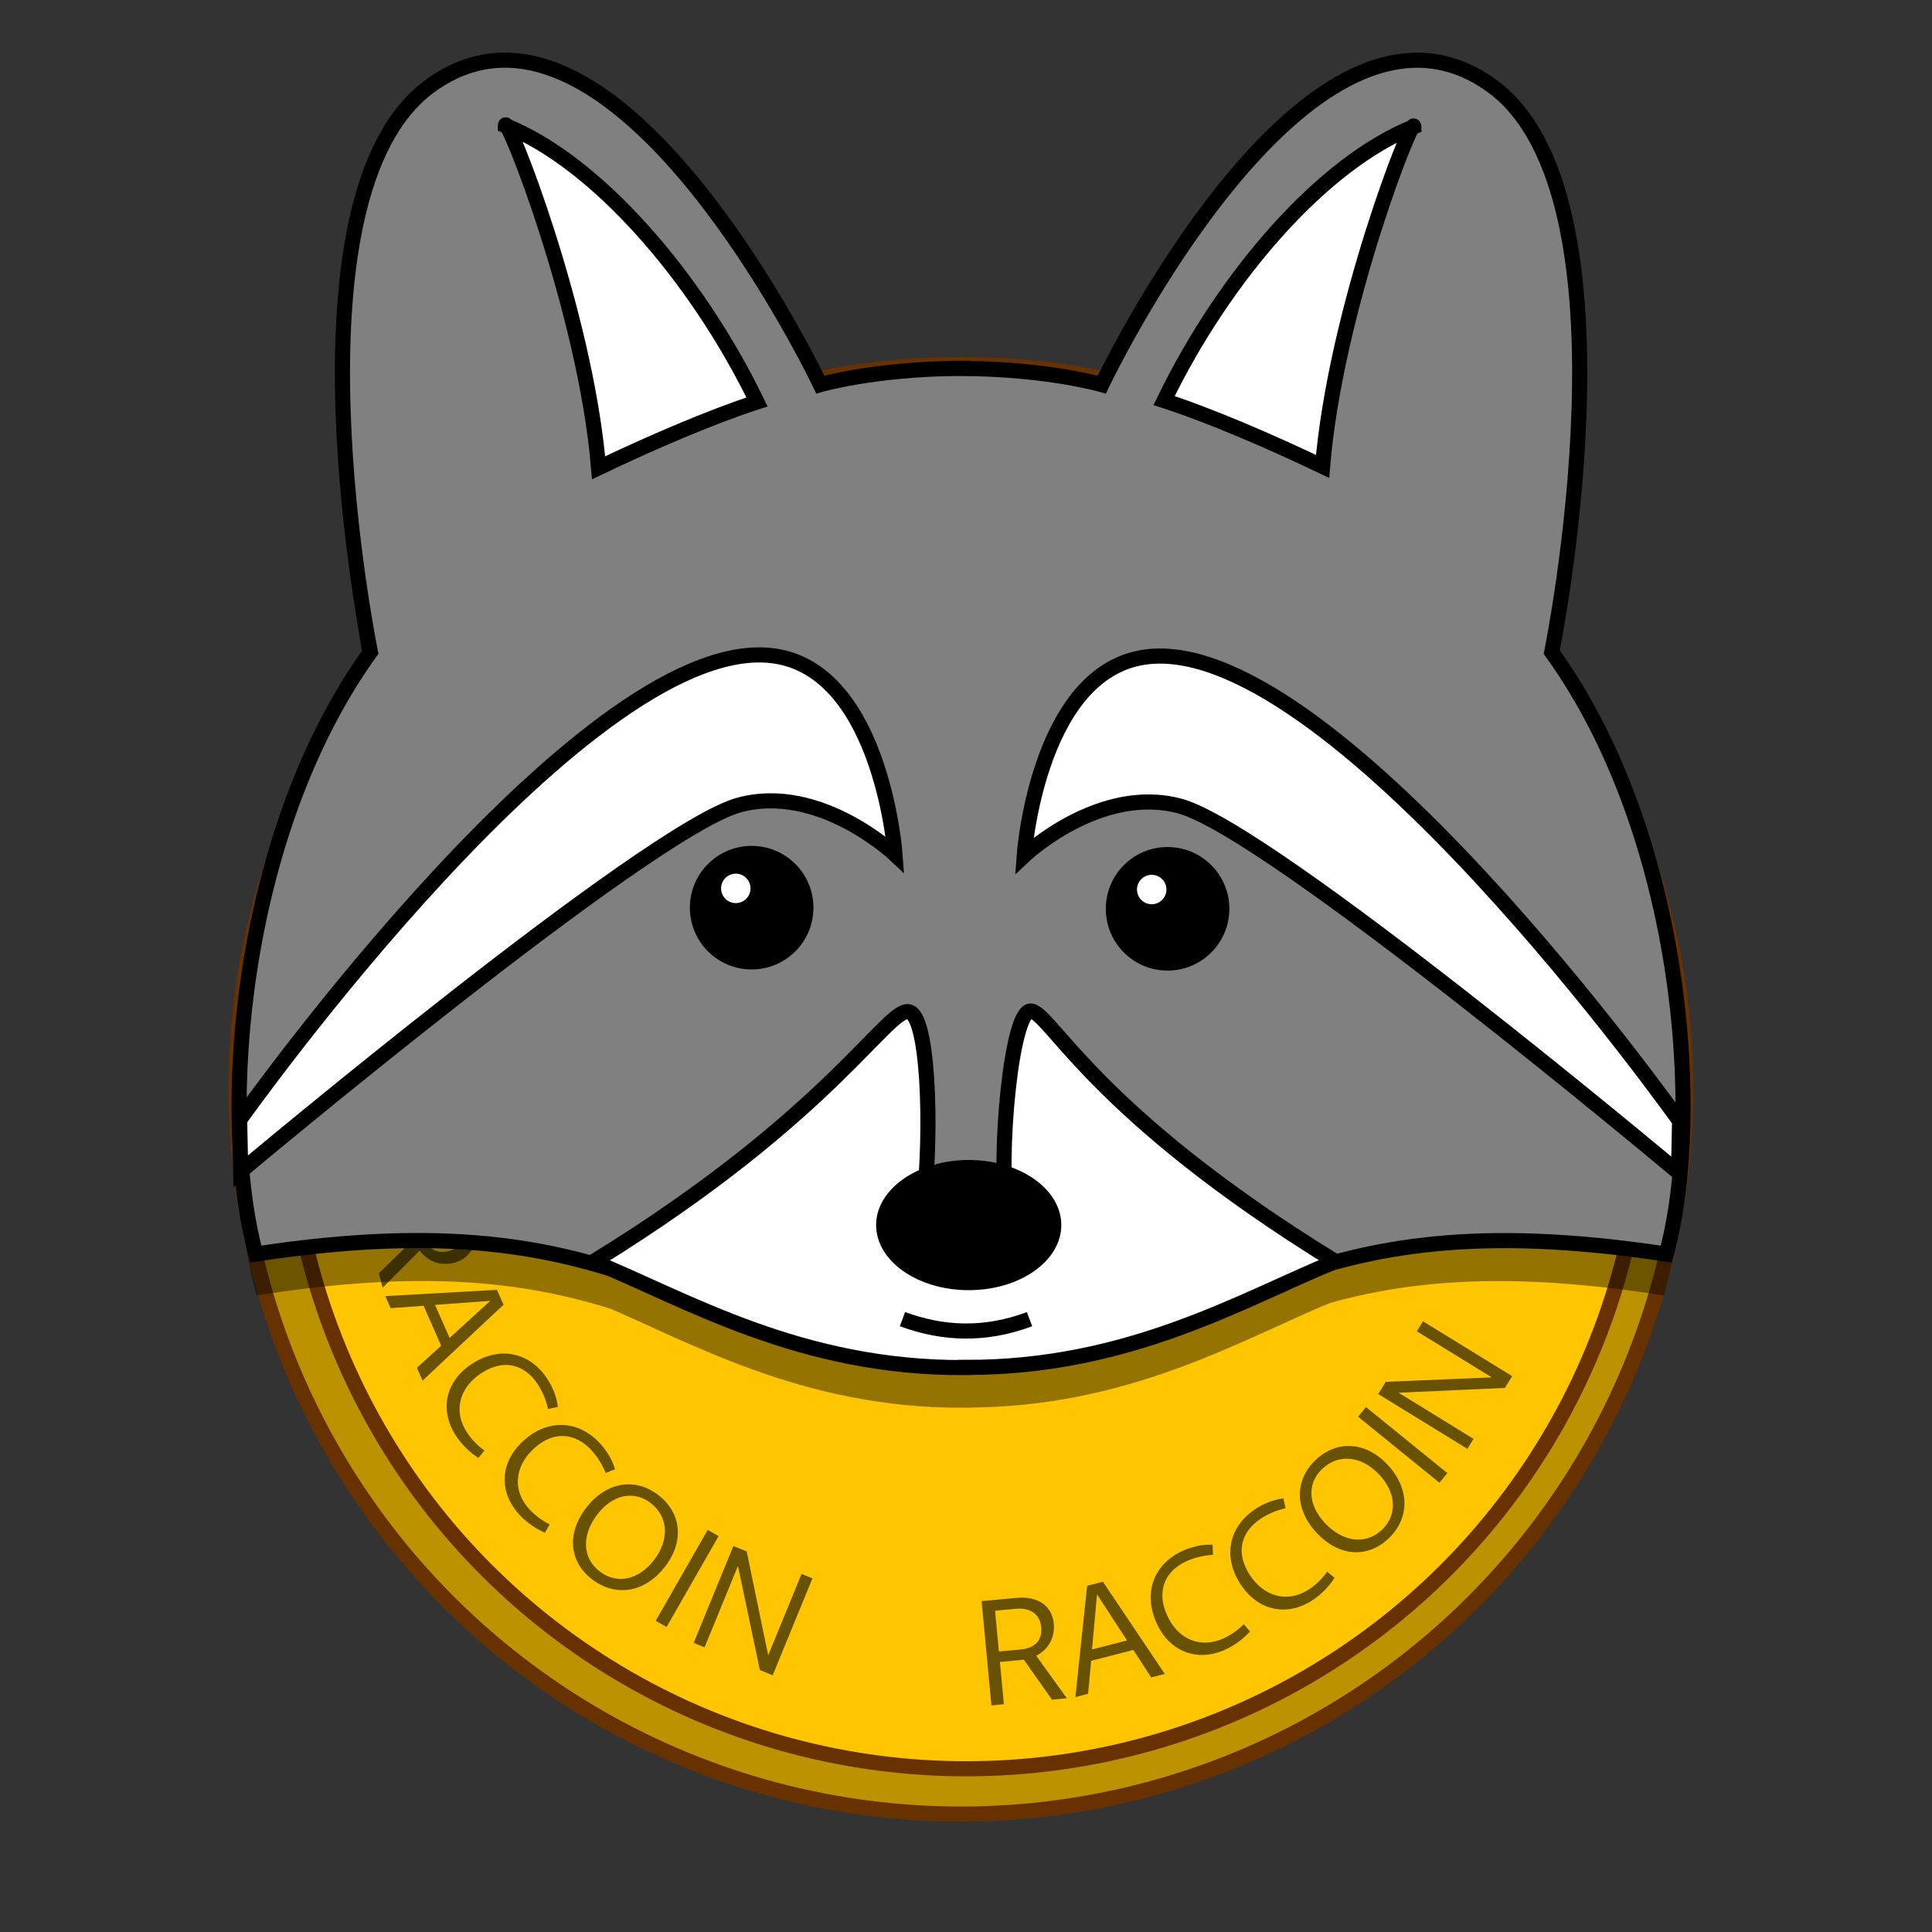<?xml version="1.0" encoding="UTF-8" standalone="no"?>
<!-- Created with Inkscape (http://www.inkscape.org/) -->

<svg
   width="128"
   height="128"
   viewBox="0 0 33.867 33.867"
   version="1.1"
   id="svg1"
   xml:space="preserve"
   sodipodi:docname="app-icon.svg"
   inkscape:version="1.3 (0e150ed6c4, 2023-07-21)"
   inkscape:export-filename="app-icon-64.png"
   inkscape:export-xdpi="48"
   inkscape:export-ydpi="48"
   xmlns:inkscape="http://www.inkscape.org/namespaces/inkscape"
   xmlns:sodipodi="http://sodipodi.sourceforge.net/DTD/sodipodi-0.dtd"
   xmlns="http://www.w3.org/2000/svg"
   xmlns:svg="http://www.w3.org/2000/svg"><rect x="0" y="0" width="33.867" height="33.867" fill="#333333" stroke="none"/><sodipodi:namedview
     id="namedview1"
     pagecolor="#505050"
     bordercolor="#eeeeee"
     borderopacity="1"
     inkscape:showpageshadow="0"
     inkscape:pageopacity="0"
     inkscape:pagecheckerboard="0"
     inkscape:deskcolor="#d1d1d1"
     inkscape:document-units="px"
     showguides="true"
     inkscape:zoom="5.6568542"
     inkscape:cx="53.209785"
     inkscape:cy="66.291261"
     inkscape:window-width="2560"
     inkscape:window-height="1414"
     inkscape:window-x="2560"
     inkscape:window-y="0"
     inkscape:window-maximized="1"
     inkscape:current-layer="g14"><sodipodi:guide
       position="16.934,32.251"
       orientation="1,0"
       id="guide4"
       inkscape:locked="false" /></sodipodi:namedview><defs
     id="defs1" /><g
     inkscape:label="Layer 1"
     inkscape:groupmode="layer"
     id="layer1"><circle
       style="opacity:1;fill:#bc9200;stroke:#673200;stroke-width:0.265;stroke-linejoin:round;fill-opacity:1"
       id="path1"
       cx="16.844"
       cy="19.095"
       r="12.705" /><circle
       style="fill:#ffc600;stroke:#673200;stroke-width:0.265;stroke-linejoin:round"
       id="path1-8"
       cx="16.938"
       cy="19.115"
       r="11.891" /><path
       d="m 6.371,21.29 0.056,0.212 0.719,-0.189 0.092,0.351 c 0.005,0.018 0.009,0.036 0.017,0.056 l -0.614,0.601 0.066,0.253 0.65,-0.652 c 0.141,0.193 0.365,0.276 0.603,0.214 0.312,-0.082 0.436,-0.361 0.341,-0.724 L 8.148,20.824 Z m 0.954,-0.023 0.694,-0.182 0.092,0.351 c 0.066,0.253 -0.025,0.436 -0.245,0.494 -0.218,0.057 -0.378,-0.043 -0.442,-0.286 z m -0.571,1.453 0.093,0.211 0.578,-0.041 0.308,0.7 -0.425,0.387 0.099,0.225 1.42,-1.331 -0.115,-0.261 z m 0.872,0.154 0.967,-0.07 -0.711,0.649 z m 0.368,2.296 c 0.097,0.149 0.231,0.282 0.391,0.387 l 0.108,-0.13 c -0.117,-0.082 -0.233,-0.202 -0.309,-0.32 -0.24,-0.368 -0.137,-0.782 0.256,-1.038 0.375,-0.244 0.749,-0.169 0.99,0.202 0.081,0.124 0.145,0.281 0.177,0.428 l 0.172,-0.036 C 9.764,24.509 9.695,24.326 9.597,24.175 9.287,23.698 8.757,23.592 8.273,23.907 c -0.463,0.302 -0.576,0.807 -0.28,1.262 z m 1.109,1.38 c 0.12,0.131 0.274,0.241 0.448,0.318 l 0.085,-0.146 C 9.508,26.659 9.373,26.559 9.279,26.456 8.982,26.132 9.016,25.706 9.362,25.39 c 0.33,-0.302 0.711,-0.289 1.01,0.037 0.1,0.109 0.189,0.254 0.245,0.393 l 0.164,-0.064 C 10.741,25.608 10.644,25.439 10.523,25.307 10.139,24.887 9.598,24.869 9.173,25.258 8.765,25.631 8.736,26.149 9.102,26.549 Z m 1.275,1.134 c 0.421,0.321 0.935,0.231 1.285,-0.228 0.334,-0.438 0.283,-0.939 -0.125,-1.25 -0.414,-0.316 -0.921,-0.223 -1.266,0.229 -0.339,0.444 -0.296,0.942 0.106,1.249 z m 0.137,-0.135 c -0.307,-0.234 -0.325,-0.634 -0.044,-1.002 0.263,-0.345 0.635,-0.427 0.93,-0.203 0.313,0.239 0.341,0.639 0.065,1.001 -0.268,0.351 -0.65,0.433 -0.95,0.204 z m 0.979,0.863 0.191,0.109 0.912,-1.594 -0.191,-0.109 z m 0.666,0.387 0.191,0.078 0.585,-1.427 0.384,1.825 0.225,0.092 0.697,-1.699 -0.191,-0.078 -0.585,1.427 -0.377,-1.822 -0.233,-0.095 z m 5.219,1.096 0.219,-0.021 -0.07,-0.74 0.361,-0.034 c 0.018,-0.002 0.037,-0.004 0.058,-0.008 l 0.494,0.703 0.261,-0.025 -0.538,-0.746 c 0.213,-0.108 0.332,-0.316 0.308,-0.561 -0.03,-0.321 -0.285,-0.489 -0.659,-0.453 l -0.606,0.057 z m 0.131,-0.945 -0.067,-0.714 0.361,-0.034 c 0.261,-0.025 0.426,0.095 0.448,0.322 0.021,0.224 -0.104,0.366 -0.354,0.39 z m 1.341,0.799 0.223,-0.058 0.053,-0.577 0.74,-0.191 0.313,0.482 0.238,-0.062 -1.084,-1.616 -0.277,0.071 z m 0.292,-0.835 0.087,-0.965 0.526,0.807 z m 2.325,0.008 c 0.162,-0.071 0.316,-0.182 0.445,-0.323 l -0.111,-0.127 c -0.1,0.102 -0.237,0.197 -0.365,0.253 -0.402,0.177 -0.794,0.009 -0.983,-0.42 -0.18,-0.409 -0.045,-0.766 0.359,-0.944 0.136,-0.06 0.301,-0.098 0.451,-0.106 l -0.008,-0.176 c -0.152,-0.011 -0.344,0.027 -0.508,0.099 -0.521,0.229 -0.711,0.735 -0.479,1.263 0.223,0.506 0.704,0.699 1.2,0.481 z m 1.541,-0.872 c 0.148,-0.097 0.282,-0.232 0.386,-0.391 l -0.13,-0.108 c -0.082,0.117 -0.202,0.233 -0.319,0.31 -0.368,0.24 -0.782,0.138 -1.038,-0.254 -0.245,-0.374 -0.17,-0.749 0.2,-0.99 0.124,-0.081 0.281,-0.146 0.427,-0.178 l -0.037,-0.172 c -0.152,0.014 -0.335,0.083 -0.485,0.181 -0.476,0.311 -0.582,0.842 -0.266,1.324 0.302,0.463 0.809,0.575 1.263,0.278 z m 1.326,-1.075 c 0.385,-0.363 0.379,-0.886 -0.017,-1.305 -0.378,-0.4 -0.881,-0.431 -1.254,-0.079 -0.379,0.358 -0.369,0.873 0.022,1.286 0.383,0.406 0.882,0.444 1.249,0.097 z m -0.112,-0.157 c -0.281,0.265 -0.678,0.218 -0.996,-0.118 -0.298,-0.315 -0.319,-0.696 -0.05,-0.95 0.287,-0.271 0.686,-0.233 0.999,0.098 0.303,0.321 0.322,0.711 0.047,0.971 z m 1.01,-0.826 0.138,-0.17 -1.426,-1.157 -0.138,0.17 z m 0.49,-0.594 0.108,-0.176 -1.314,-0.808 1.863,-0.084 0.128,-0.207 -1.564,-0.962 -0.108,0.176 1.314,0.808 -1.859,0.078 -0.132,0.214 z"
       id="text14"
       style="font-size:2.646px;line-height:1.25;font-family:Cantarell;-inkscape-font-specification:Cantarell;letter-spacing:0.061px;opacity:0.59;stroke-width:0.265"
       aria-label="RACCOIN   RACCOIN" /><circle
       style="fill:none;stroke:none;stroke-width:0.265;stroke-linejoin:round"
       id="path1-8-6"
       cx="16.938"
       cy="-19.115"
       r="10.773"
       transform="scale(1,-1)" /><g
       id="g14-6"
       transform="matrix(0.99,0,0,0.997,0.155,0.643)"
       style="opacity:0.421;fill:#000000;fill-opacity:1;stroke-width:1.007"><g
         id="g13-5"
         style="fill:#000000;fill-opacity:1;stroke-width:1.007"><path
           id="path4-6"
           style="fill:#000000;fill-opacity:1;stroke:#000000;stroke-width:0.266px;stroke-linecap:butt;stroke-linejoin:miter;stroke-opacity:1"
           d="m 8.772,1.056 c -0.408,0.015 -0.817,0.151 -1.221,0.441 -2.689,1.933 -1.058,9.932 -1.058,9.932 -2.291,3.179 -2.674,8.1 -2.009,10.553 6.736,-1.024 7.308,1.586 12.322,1.954 v 0.008 c 0.016,-0.001 0.031,-0.003 0.047,-0.004 0.012,8.16e-4 0.022,0.002 0.034,0.003 v -0.006 c 5.014,-0.367 5.586,-2.978 12.322,-1.954 0.666,-2.453 0.282,-7.373 -2.009,-10.553 0,0 1.631,-7.999 -1.058,-9.932 -0.404,-0.29 -0.813,-0.426 -1.221,-0.441 -2.853,-0.108 -5.608,5.685 -5.608,5.685 0,0 -0.94,-0.273 -2.427,-0.284 v -0.003 c -0.022,4.8e-6 -0.041,0.001 -0.063,0.002 -0.006,-1.05e-5 -0.011,-5.155e-4 -0.018,-5.168e-4 v 0.001 c -1.487,0.01 -2.427,0.284 -2.427,0.284 0,0 -2.755,-5.793 -5.608,-5.685 z" /><path
           id="path9-9"
           style="fill:#000000;fill-opacity:1;stroke:#000000;stroke-width:0.266px;stroke-linecap:butt;stroke-linejoin:miter;stroke-opacity:1"
           d="m 17.712,17.742 c -0.238,0.873 -0.232,2.465 -0.059,3.572 0.168,1.075 -0.419,1.043 -0.729,1.011 v -0.001 c -7.12e-4,1.08e-4 -0.001,7.87e-4 -0.002,0.001 -1.61e-4,-1.7e-5 -3.55e-4,1.6e-5 -5.16e-4,0 -0.009,-8.77e-4 -0.019,-0.002 -0.027,-0.003 -9e-4,-5.7e-5 -0.002,-9.03e-4 -0.003,-0.001 v 0.006 c -0.31,0.032 -0.896,0.064 -0.729,-1.011 0.173,-1.108 0.179,-2.7 -0.059,-3.572 -0.538,0.53 -1.46,1.767 -5.697,4.372 1.633,0.669 3.633,1.876 6.517,1.857 v -0.003 c 2.866,0.01 4.858,-1.191 6.485,-1.857 -4.237,-2.605 -5.159,-3.842 -5.697,-4.372 z" /><ellipse
           style="fill:#000000;fill-opacity:1;stroke:none;stroke-width:2.704;stroke-linejoin:round;stroke-opacity:1"
           id="path8-3"
           cx="16.981"
           cy="21.475"
           rx="1.623"
           ry="1.141" /></g><g
         id="g12-7"
         style="fill:#000000;fill-opacity:1;stroke-width:1.007"><path
           style="fill:#000000;fill-opacity:1;stroke:#000000;stroke-width:0.266px;stroke-linecap:butt;stroke-linejoin:miter;stroke-opacity:1"
           d="m 4.201,19.631 c 0,0 6.196,-8.742 9.453,-8.119 1.81,0.346 2.036,3.467 2.036,3.467 0,0 -1.324,-1.253 -2.736,-0.867 -1.604,0.44 -8.735,6.421 -8.735,6.421 z"
           id="path6-4"
           sodipodi:nodetypes="cscscc" /><path
           style="fill:#000000;fill-opacity:1;stroke:#000000;stroke-width:0.266px;stroke-linecap:butt;stroke-linejoin:miter;stroke-opacity:1"
           d="M 8.859,2.201 C 10.439,2.83 12.418,4.704 13.492,6.918 12.675,7.184 11.636,7.632 10.714,8.072 10.486,5.319 8.863,1.949 8.859,2.201 Z"
           id="path5-5"
           sodipodi:nodetypes="cccc" /><g
           id="g11-2"
           style="fill:#000000;fill-opacity:1;stroke-width:1.007"><circle
             style="opacity:1;fill:#000000;fill-opacity:1;stroke:none;stroke-width:0.266;stroke-linejoin:round"
             id="path7-5"
             cx="13.176"
             cy="15.911"
             r="1.083" /><circle
             style="opacity:1;fill:#000000;fill-opacity:1;stroke:none;stroke-width:0.266;stroke-linejoin:round;stroke-opacity:1"
             id="path11-4"
             cx="12.898"
             cy="15.573"
             r="0.258" /></g></g><g
         id="g12-3-7"
         transform="matrix(-1,0,0,1,33.643,0.02)"
         style="fill:#000000;fill-opacity:1;stroke-width:1.007"><path
           style="fill:#000000;fill-opacity:1;stroke:#000000;stroke-width:0.266px;stroke-linecap:butt;stroke-linejoin:miter;stroke-opacity:1"
           d="m 4.201,19.631 c 0,0 6.196,-8.742 9.453,-8.119 1.81,0.346 2.036,3.467 2.036,3.467 0,0 -1.324,-1.253 -2.736,-0.867 -1.604,0.44 -8.735,6.421 -8.735,6.421 z"
           id="path6-2-4"
           sodipodi:nodetypes="cscscc" /><path
           style="fill:#000000;fill-opacity:1;stroke:#000000;stroke-width:0.266px;stroke-linecap:butt;stroke-linejoin:miter;stroke-opacity:1"
           d="M 8.859,2.201 C 10.439,2.83 12.418,4.704 13.492,6.918 12.675,7.184 11.636,7.632 10.714,8.072 10.486,5.319 8.863,1.949 8.859,2.201 Z"
           id="path5-0-4"
           sodipodi:nodetypes="cccc" /><g
           id="g11-6-3"
           transform="matrix(-1,0,0,1,26.352,0)"
           style="fill:#000000;fill-opacity:1;stroke-width:1.007"><circle
             style="opacity:1;fill:#000000;fill-opacity:1;stroke:none;stroke-width:0.266;stroke-linejoin:round"
             id="path7-1-0"
             cx="13.176"
             cy="15.911"
             r="1.083" /><circle
             style="opacity:1;fill:#000000;fill-opacity:1;stroke:none;stroke-width:0.266;stroke-linejoin:round;stroke-opacity:1"
             id="path11-5-7"
             cx="12.898"
             cy="15.573"
             r="0.258" /></g></g></g><g
       id="g14"><g
         id="g13"><path
           id="path4"
           style="fill:#808080;fill-opacity:1;stroke:#000000;stroke-width:0.265px;stroke-linecap:butt;stroke-linejoin:miter;stroke-opacity:1"
           d="M 8.772 1.056 C 8.364 1.072 7.955 1.207 7.551 1.498 C 4.862 3.431 6.493 11.43 6.493 11.43 C 4.202 14.609 3.819 19.53 4.484 21.983 C 11.221 20.958 11.792 23.569 16.807 23.937 L 16.807 23.944 C 16.823 23.943 16.837 23.941 16.853 23.94 C 16.865 23.941 16.876 23.942 16.887 23.943 L 16.887 23.938 C 21.902 23.57 22.473 20.959 29.21 21.984 C 29.875 19.531 29.492 14.61 27.201 11.431 C 27.201 11.431 28.832 3.432 26.143 1.499 C 25.739 1.208 25.33 1.073 24.922 1.057 C 22.069 0.949 19.314 6.743 19.314 6.743 C 19.314 6.743 18.375 6.469 16.887 6.459 L 16.887 6.456 C 16.865 6.456 16.846 6.457 16.824 6.457 C 16.818 6.457 16.813 6.457 16.807 6.457 L 16.807 6.458 C 15.32 6.468 14.38 6.742 14.38 6.742 C 14.38 6.742 11.625 0.948 8.772 1.056 z " /><path
           id="path9"
           style="fill:#fefefe;fill-opacity:1;stroke:#000000;stroke-width:0.265px;stroke-linecap:butt;stroke-linejoin:miter;stroke-opacity:1"
           d="m 17.652,21.314 c 0.168,1.075 -0.419,1.043 -0.729,1.011 v -0.001 c -7.12e-4,1.08e-4 -0.001,7.87e-4 -0.002,0.001 -1.61e-4,-1.7e-5 -3.55e-4,1.6e-5 -5.16e-4,0 -0.009,-8.77e-4 -0.019,-0.002 -0.027,-0.003 -9e-4,-5.7e-5 -0.002,-9.03e-4 -0.003,-0.001 v 0.006 c -0.31,0.032 -0.896,0.064 -0.729,-1.011 0.173,-1.108 0.151,-3.402 -0.206,-3.572 -0.357,-0.171 -1.313,1.767 -5.551,4.372 1.633,0.669 3.633,1.876 6.517,1.857 v -0.003 c 2.866,0.01 4.858,-1.191 6.485,-1.857 -4.237,-2.605 -4.99,-4.362 -5.335,-4.39 -0.345,-0.028 -0.582,2.555 -0.421,3.59 z"
           sodipodi:nodetypes="scccccccszcccczs" /><ellipse
           style="fill:#000000;fill-opacity:1;stroke:none;stroke-width:2.687;stroke-linejoin:round;stroke-opacity:1"
           id="path8"
           cx="16.981"
           cy="21.475"
           rx="1.623"
           ry="1.141" /></g><g
         id="g12"><path
           style="fill:#ffffff;fill-opacity:1;stroke:#000000;stroke-width:0.265px;stroke-linecap:butt;stroke-linejoin:miter;stroke-opacity:1"
           d="m 4.201,19.631 c 0,0 6.196,-8.742 9.453,-8.119 1.81,0.346 2.036,3.467 2.036,3.467 0,0 -1.324,-1.253 -2.736,-0.867 -1.604,0.44 -8.735,6.421 -8.735,6.421 z"
           id="path6"
           sodipodi:nodetypes="cscscc" /><path
           style="fill:#ffffff;fill-opacity:1;stroke:#000000;stroke-width:0.265px;stroke-linecap:butt;stroke-linejoin:miter;stroke-opacity:1"
           d="M 8.859,2.201 C 10.439,2.83 12.197,4.832 13.27,7.046 12.453,7.312 11.414,7.76 10.493,8.2 10.264,5.447 8.863,1.949 8.859,2.201 Z"
           id="path5"
           sodipodi:nodetypes="cccc" /><g
           id="g11"><circle
             style="opacity:1;fill:#000000;fill-opacity:1;stroke:none;stroke-width:0.265;stroke-linejoin:round"
             id="path7"
             cx="13.176"
             cy="15.911"
             r="1.083" /><circle
             style="opacity:1;fill:#fefefe;fill-opacity:1;stroke:none;stroke-width:0.265;stroke-linejoin:round;stroke-opacity:1"
             id="path11"
             cx="12.898"
             cy="15.573"
             r="0.258" /></g></g><g
         id="g12-3"
         transform="matrix(-1,0,0,1,33.643,0.02)"><path
           style="fill:#ffffff;fill-opacity:1;stroke:#000000;stroke-width:0.265px;stroke-linecap:butt;stroke-linejoin:miter;stroke-opacity:1"
           d="m 4.201,19.631 c 0,0 6.196,-8.742 9.453,-8.119 1.81,0.346 2.036,3.467 2.036,3.467 0,0 -1.324,-1.253 -2.736,-0.867 -1.604,0.44 -8.735,6.421 -8.735,6.421 z"
           id="path6-2"
           sodipodi:nodetypes="cscscc" /><path
           style="fill:#ffffff;fill-opacity:1;stroke:#000000;stroke-width:0.265px;stroke-linecap:butt;stroke-linejoin:miter;stroke-opacity:1"
           d="M 8.859,2.201 C 10.439,2.83 12.163,4.788 13.237,7.002 12.42,7.267 11.381,7.716 10.459,8.156 10.231,5.403 8.863,1.949 8.859,2.201 Z"
           id="path5-0"
           sodipodi:nodetypes="cccc" /><g
           id="g11-6"
           transform="matrix(-1,0,0,1,26.352,0)"><circle
             style="opacity:1;fill:#000000;fill-opacity:1;stroke:none;stroke-width:0.265;stroke-linejoin:round"
             id="path7-1"
             cx="13.176"
             cy="15.911"
             r="1.083" /><circle
             style="opacity:1;fill:#fefefe;fill-opacity:1;stroke:none;stroke-width:0.265;stroke-linejoin:round;stroke-opacity:1"
             id="path11-5"
             cx="12.898"
             cy="15.573"
             r="0.258" /></g></g></g><path
       style="fill:none;stroke:#000000;stroke-width:0.265px;stroke-linecap:butt;stroke-linejoin:miter;stroke-opacity:1"
       d="m 15.82,23.124 c 0.704,0.259 1.44,0.296 2.227,0"
       id="path10"
       sodipodi:nodetypes="cc" /></g></svg>
